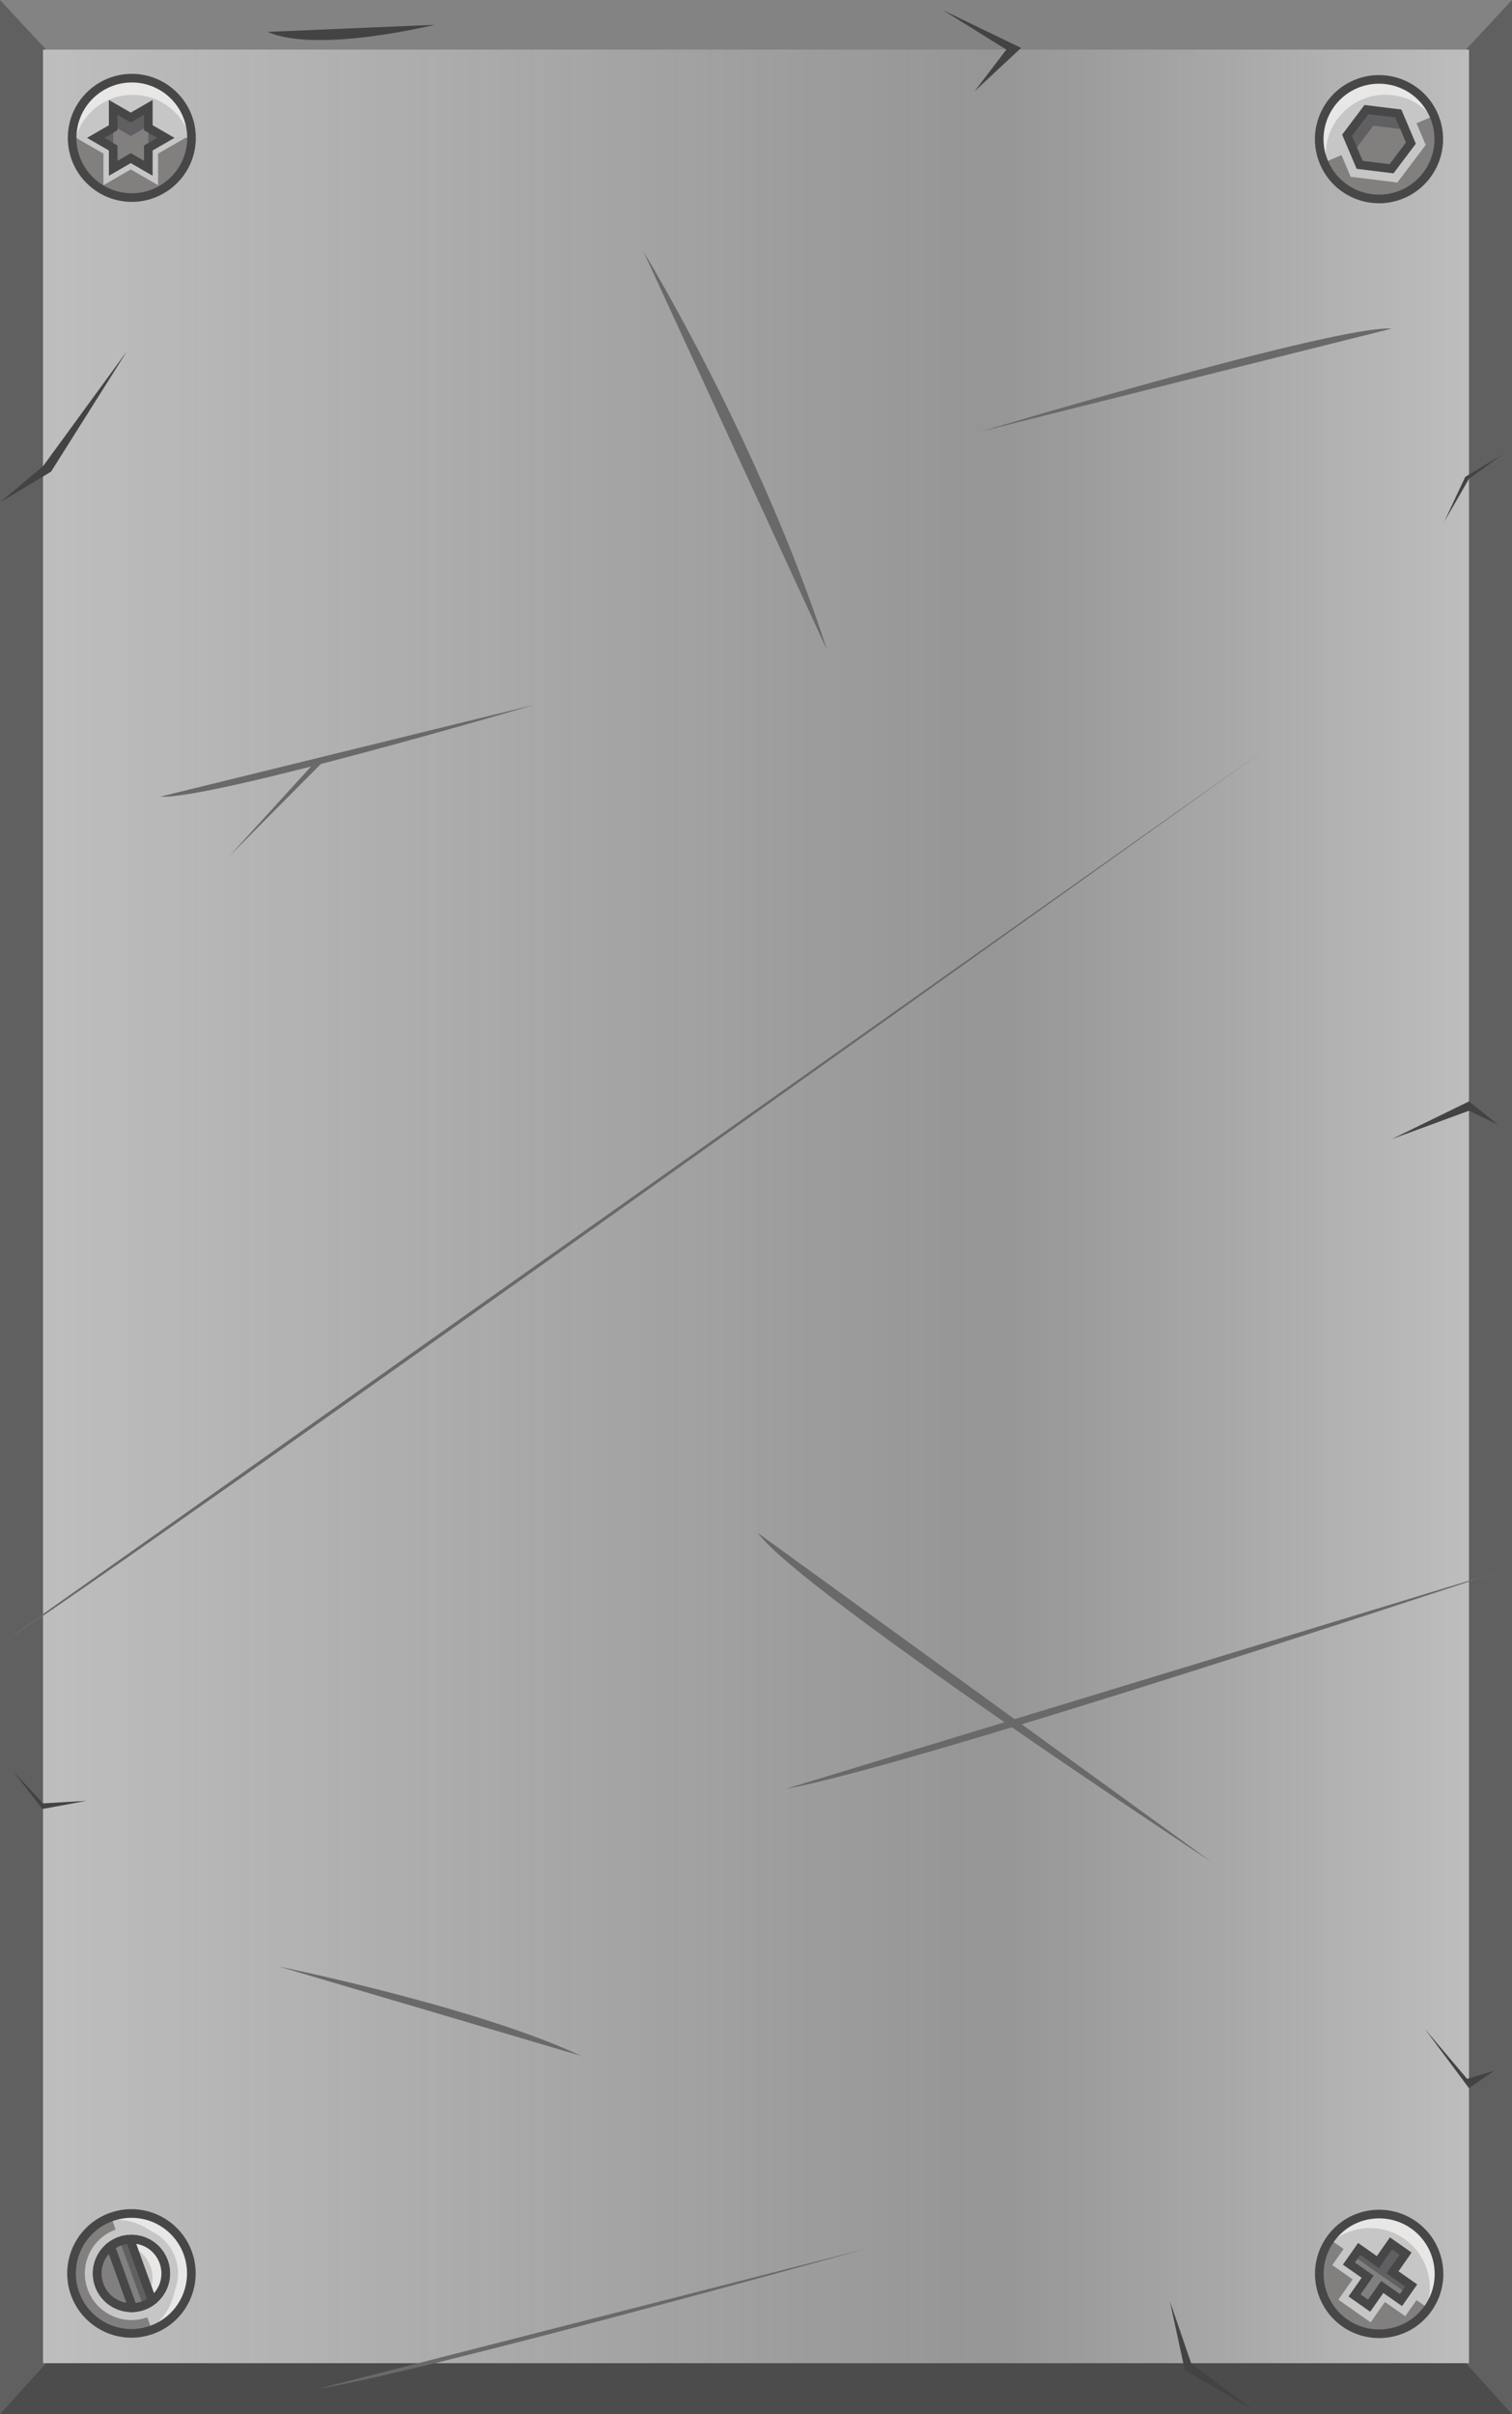 <?xml version="1.0" encoding="UTF-8" standalone="no"?>
<!-- Created with Inkscape (http://www.inkscape.org/) -->

<svg
   width="471.571mm"
   height="752.679mm"
   viewBox="0 0 471.571 752.679"
   version="1.1"
   id="svg20458"
   xml:space="preserve"
   inkscape:version="1.2.2 (732a01da63, 2022-12-09)"
   sodipodi:docname="stage.svg"
   inkscape:export-filename="panel2.svg"
   inkscape:export-xdpi="23.161549"
   inkscape:export-ydpi="23.161549"
   xmlns:inkscape="http://www.inkscape.org/namespaces/inkscape"
   xmlns:sodipodi="http://sodipodi.sourceforge.net/DTD/sodipodi-0.dtd"
   xmlns:xlink="http://www.w3.org/1999/xlink"
   xmlns="http://www.w3.org/2000/svg"
   xmlns:svg="http://www.w3.org/2000/svg"><sodipodi:namedview
     id="namedview20460"
     pagecolor="#ffffff"
     bordercolor="#000000"
     borderopacity="0.25"
     inkscape:showpageshadow="2"
     inkscape:pageopacity="0.0"
     inkscape:pagecheckerboard="0"
     inkscape:deskcolor="#d1d1d1"
     inkscape:document-units="mm"
     showgrid="false"
     inkscape:zoom="0.64"
     inkscape:cx="9539.8438"
     inkscape:cy="-15317.969"
     inkscape:window-width="1920"
     inkscape:window-height="991"
     inkscape:window-x="-9"
     inkscape:window-y="-9"
     inkscape:window-maximized="1"
     inkscape:current-layer="layer1" /><defs
     id="defs20455"><linearGradient
       inkscape:collect="always"
       id="linearGradient97620"><stop
         style="stop-color:#e5e5e5;stop-opacity:0.706;"
         offset="0"
         id="stop97616" /><stop
         style="stop-color:#cccccc;stop-opacity:0.498;"
         offset="0.664"
         id="stop97624" /><stop
         style="stop-color:#e6e6e6;stop-opacity:0.698;"
         offset="1"
         id="stop97618" /></linearGradient><linearGradient
       inkscape:collect="always"
       xlink:href="#linearGradient97620"
       id="linearGradient97622"
       x1="1531.366"
       y1="-1974.205"
       x2="1705.104"
       y2="-1974.205"
       gradientUnits="userSpaceOnUse"
       gradientTransform="matrix(2.555,0,0,2.607,200.962,43.008)" /></defs><g
     inkscape:label="Vrstva 1"
     inkscape:groupmode="layer"
     id="layer1"
     transform="translate(-4099.597,5480.134)"><g
       id="g794645"><rect
         style="fill:#606060;fill-opacity:1;stroke:none;stroke-width:0.081;stroke-linecap:round;stroke-linejoin:bevel;stroke-miterlimit:7.9;stroke-dasharray:none"
         id="rect96048"
         width="471.571"
         height="752.679"
         x="4099.597"
         y="-5480.134"
         ry="0" /><rect
         style="fill:url(#linearGradient97622);fill-opacity:1;stroke:none;stroke-width:0.107;stroke-linecap:round;stroke-linejoin:bevel;stroke-miterlimit:7.9;stroke-dasharray:none"
         id="rect96050"
         width="444.733"
         height="721.324"
         x="4113.016"
         y="-5464.67" /><path
         d="m 4556.786,-5464.67 14.382,-15.464 h -471.571 l 14.382,15.464"
         style="fill:#838383;fill-opacity:1;fill-rule:nonzero;stroke:none;stroke-width:0.033"
         id="path4340-4-6-4"
         sodipodi:nodetypes="cccc" /><path
         d="m 4113.979,-4743.346 -14.382,15.89 h 471.57 l -14.382,-15.89"
         style="fill:#4c4c4c;fill-opacity:1;fill-rule:nonzero;stroke:none;stroke-width:0.033"
         id="path4340-4-6-4-9"
         sodipodi:nodetypes="cccc" /><path
         d="m 4103.608,-4927.999 9.408,10.111 13.561,-0.787 -13.742,2.543 -9.228,-11.867"
         style="fill:#434343;fill-opacity:1;fill-rule:nonzero;stroke:none;stroke-width:0.031"
         id="path4352-4-1-3" /><path
         d="m 4280.838,-4839.166 -94.155,-27.826 c 0,0 61.752,12.575 94.155,27.826"
         style="fill:#696969;fill-opacity:1;fill-rule:nonzero;stroke:none;stroke-width:0.055"
         id="path4376-2-3-8" /><path
         d="m 4568.007,-5338.311 -10.258,7.472 -7.759,13.438 6.598,-14.064 11.418,-6.846"
         style="fill:#434343;fill-opacity:1;fill-rule:nonzero;stroke:none;stroke-width:0.028"
         id="path4370-0-7-1" /><path
         d="m 4357.574,-5277.382 -57.3,-124.339 c 0,0 36.286,59.465 57.3,124.339"
         style="fill:#696969;fill-opacity:1;fill-rule:nonzero;stroke:none;stroke-width:0.304"
         id="path3910-3-2" /><path
         d="m 4198.935,-4735.401 170.667,-43.601 c 0,0 -139.983,38.952 -170.667,43.601"
         style="fill:#696969;fill-opacity:1;fill-rule:nonzero;stroke:none;stroke-width:0.127"
         id="path4366-4-1-2" /><path
         d="m 4566.864,-5129.456 -9.115,-7.287 -24.111,11.771 24.111,-8.865 9.115,4.381"
         style="fill:#434343;fill-opacity:1;fill-rule:nonzero;stroke:none;stroke-width:0.086"
         id="path4402-2-0-9" /><path
         d="m 4464.451,-4762.707 6.646,19.361 19.415,14.634 -21.381,-12.441 -4.679,-21.554"
         style="fill:#434343;fill-opacity:1;fill-rule:nonzero;stroke:none;stroke-width:0.052"
         id="path4370-0-7-9" /><path
         d="m 4533.631,-5377.681 -127.779,32.001 c 0,0 110.424,-33.127 127.779,-32.001"
         style="fill:#696969;fill-opacity:1;fill-rule:nonzero;stroke:none;stroke-width:0.298"
         id="path4444-6-4" /><path
         d="m 4100.614,-4968.151 392.977,-277.921 c 0,0 -359.413,257.099 -392.977,277.921"
         style="fill:#696969;fill-opacity:1;fill-rule:nonzero;stroke:none;stroke-width:0.092"
         id="path4358-5-0-5" /><path
         d="m 4099.7,-5323.571 15.819,-9.508 23.642,-37.52 -26.145,35.826 -13.316,11.202"
         style="fill:#434343;fill-opacity:1;fill-rule:nonzero;stroke:none;stroke-width:0.068"
         id="path4354-4-9-7" /><path
         d="m 4335.934,-5002.206 141.548,102.614 c 0,0 -127.887,-84.008 -141.548,-102.614"
         style="fill:#696969;fill-opacity:1;fill-rule:nonzero;stroke:none;stroke-width:0.395"
         id="path4444-6-8" /><g
         id="g1213-3"
         transform="matrix(-0.103,0.147,0.147,0.103,4568.906,-4928.137)"><path
           d="m 945.362,323.06 c 0,-50.54 -36.04,-92.65 -83.83,-102.04 -6.52,-1.29 -13.27,-1.96 -20.17,-1.96 -6.9,0 -13.65,0.67 -20.17,1.96 -47.79,9.39 -83.83,51.5 -83.83,102.04 0,50.53 36.04,92.65 83.83,102.04 6.52,1.29 13.27,1.96 20.17,1.96 6.9,0 13.65,-0.67 20.17,-1.96 47.79,-9.39 83.83,-51.51 83.83,-102.04"
           style="fill:#827f7f;fill-opacity:1;fill-rule:nonzero;stroke:none;stroke-width:0.1"
           id="path56-4-3" /><path
           d="m 737.357,323.06 c 0,50.54 36.04,92.65 83.831,102.04 6.519,1.29 13.269,1.96 20.169,1.96 6.901,0 13.651,-0.67 20.17,-1.96 47.791,-9.39 83.83,-51.5 83.83,-102.04 0,-50.53 -36.04,-92.65 -83.83,-102.04 -6.52,-1.29 -13.27,-1.96 -20.17,-1.96 -6.9,0 -13.65,0.67 -20.17,1.96 -47.79,9.39 -83.83,51.51 -83.83,102.04"
           style="fill:#827f7f;fill-opacity:1;fill-rule:nonzero;stroke:none;stroke-width:0.1"
           id="path58-1-8" /><path
           d="m 737.357,323.06 c 0,50.54 36.04,92.65 83.831,102.04 6.519,1.29 13.269,1.96 20.169,1.96 v -208 c -6.9,0 -13.65,0.67 -20.17,1.96 -47.79,9.39 -83.83,51.51 -83.83,102.04"
           style="fill:#c6c6c7;fill-opacity:1;fill-rule:nonzero;stroke:none;stroke-width:0.1"
           id="path60-3-3" /><path
           d="m 766.407,323.979 c 0,-47.349 31.65,-87.31 74.95,-99.88 v -5.959 c -6.9,0 -13.65,0.67 -20.169,1.959 -47.791,9.391 -83.831,51.51 -83.831,102.041 0,50.54 36.04,92.649 83.831,102.04 6.519,1.289 13.269,1.96 20.169,1.96 v -2.281 c -43.3,-12.56 -74.95,-52.52 -74.95,-99.88"
           style="fill:#e8e7e6;fill-opacity:1;fill-rule:nonzero;stroke:none;stroke-width:0.1"
           id="path62-9-6" /><path
           d="m 841.362,419.559 c -6.322,0 -12.619,-0.611 -18.714,-1.817 -45.076,-8.857 -77.786,-48.676 -77.786,-94.683 0,-46.006 32.71,-85.825 77.776,-94.681 12.219,-2.415 25.239,-2.414 37.441,-0.001 45.074,8.857 77.783,48.676 77.783,94.682 0,46.007 -32.709,85.826 -77.776,94.681 -6.104,1.208 -12.401,1.819 -18.724,1.819 z m 0,-208 c -7.292,0 -14.569,0.707 -21.624,2.103 -52.074,10.232 -89.876,56.241 -89.876,109.397 0,53.157 37.802,99.166 89.884,109.4 14.085,2.788 29.139,2.789 43.243,-0.002 52.071,-10.232 89.873,-56.241 89.873,-109.398 0,-53.156 -37.802,-99.165 -89.883,-109.399 -7.048,-1.394 -14.324,-2.101 -21.617,-2.101"
           style="fill:#474748;fill-opacity:1;fill-rule:nonzero;stroke:none;stroke-width:0.1"
           id="path64-7-5" /><path
           d="m 902.72,307.742 h -44.163 v -44.164 h -34.46 v 44.164 h -44.164 v 34.46 h 44.164 v 44.163 h 34.46 v -44.163 h 44.163 z m -27.163,51.46 v 43.163 h -68.461 v -43.163 h -29.535 v -68.46 h 29.535 v -43.164 h 68.461 v 43.164 h 43.163 v 68.46 h -43.163"
           style="fill:#c6c6c7;fill-opacity:1;fill-rule:nonzero;stroke:none;stroke-width:0.1"
           id="path66-1-3" /><path
           d="m 841.36,386.365 v -122.79 H 824.1 v 44.17 h -44.17 v 34.46 h 44.17 v 44.16 h 17.26"
           style="fill:#605f61;fill-opacity:1;fill-rule:nonzero;stroke:none;stroke-width:0.1"
           id="path68-4-9" /><path
           d="m 841.356,380.193 v -110.445 h -15.524 v 39.729 h -39.73 v 30.995 h 39.73 v 39.721 h 15.524"
           style="fill:#605f61;fill-opacity:1;fill-rule:nonzero;stroke:none;stroke-width:0.1"
           id="path70-0-1" /><path
           d="m 833.329,277.25 h 15.996 v 39.723 h 39.723 v 15.996 h -39.723 v 39.724 h -15.996 v -39.724 h -39.724 v -15.996 h 39.724 z m 30.996,-15 h -45.996 v 39.723 h -39.724 v 45.996 h 39.724 v 39.724 h 45.996 v -39.724 h 39.723 v -45.996 h -39.723 v -39.723"
           style="fill:#474748;fill-opacity:1;fill-rule:nonzero;stroke:none;stroke-width:0.1"
           id="path72-8-1" /></g><g
         id="g1146-0-8-3-2"
         transform="matrix(-0.169,0.061,0.061,0.169,4214.945,-4859.879)"
         inkscape:export-filename="nail7.svg"
         inkscape:export-xdpi="96"
         inkscape:export-ydpi="96"><path
           d="m 660.555,323.06 c 0,-50.54 -36.04,-92.65 -83.83,-102.04 -6.52,-1.29 -13.27,-1.96 -20.17,-1.96 -6.9,0 -13.65,0.67 -20.17,1.96 -47.79,9.39 -83.83,51.5 -83.83,102.04 0,50.53 36.04,92.65 83.83,102.04 6.52,1.29 13.27,1.96 20.17,1.96 6.9,0 13.65,-0.67 20.17,-1.96 47.79,-9.39 83.83,-51.51 83.83,-102.04"
           style="fill:#827f7f;fill-opacity:1;fill-rule:nonzero;stroke:none;stroke-width:0.1"
           id="path34-4-9-5-9" /><path
           d="m 452.55,323.06 c 0,50.54 36.04,92.65 83.83,102.04 6.52,1.29 13.27,1.96 20.17,1.96 6.9,0 13.65,-0.67 20.17,-1.96 47.79,-9.39 83.83,-51.5 83.83,-102.04 0,-50.53 -36.04,-92.65 -83.83,-102.04 -6.52,-1.29 -13.27,-1.96 -20.17,-1.96 -6.9,0 -13.65,0.67 -20.17,1.96 -47.79,9.39 -83.83,51.51 -83.83,102.04"
           style="fill:#827f7f;fill-opacity:1;fill-rule:nonzero;stroke:none;stroke-width:0.1"
           id="path36-6-6-4-0" /><path
           d="m 452.55,323.06 c 0,50.54 36.04,92.65 83.83,102.04 6.52,1.29 13.27,1.96 20.17,1.96 v -208 c -6.9,0 -13.65,0.67 -20.17,1.96 -47.79,9.39 -83.83,51.51 -83.83,102.04"
           style="fill:#c6c6c7;fill-opacity:1;fill-rule:nonzero;stroke:none;stroke-width:0.1"
           id="path38-30-6-3-7" /><path
           d="m 481.6,323.979 c 0,-47.349 31.65,-87.31 74.95,-99.88 v -5.959 c -6.9,0 -13.65,0.67 -20.17,1.959 -47.79,9.391 -83.83,51.51 -83.83,102.041 0,50.54 36.04,92.649 83.83,102.04 6.52,1.289 13.27,1.96 20.17,1.96 v -2.281 c -43.3,-12.56 -74.95,-52.52 -74.95,-99.88"
           style="fill:#e8e7e6;fill-opacity:1;fill-rule:nonzero;stroke:none;stroke-width:0.1"
           id="path40-3-4-2-0" /><path
           d="m 556.555,419.559 c -6.324,0 -12.62,-0.611 -18.715,-1.817 -45.076,-8.857 -77.785,-48.676 -77.785,-94.683 0,-46.006 32.709,-85.825 77.776,-94.681 12.217,-2.415 25.239,-2.414 37.439,-0.001 45.075,8.857 77.785,48.676 77.785,94.682 0,46.007 -32.71,85.826 -77.776,94.681 -6.105,1.208 -12.401,1.819 -18.724,1.819 z m 0,-208 c -7.293,0 -14.569,0.707 -21.625,2.103 -52.074,10.232 -89.875,56.241 -89.875,109.397 0,53.157 37.801,99.166 89.884,109.4 14.083,2.787 29.139,2.789 43.241,-0.002 52.073,-10.232 89.875,-56.241 89.875,-109.398 0,-53.156 -37.802,-99.165 -89.884,-109.399 -7.048,-1.394 -14.323,-2.101 -21.616,-2.101"
           style="fill:#474748;fill-opacity:1;fill-rule:nonzero;stroke:none;stroke-width:0.1"
           id="path42-5-4-6-9" /><path
           d="m 575.377,264.001 c -2.22,-0.709 -4.491,-1.292 -6.804,-1.751 -3.886,-0.76 -7.908,-1.167 -12.023,-1.167 -4.105,0 -8.127,0.407 -12.013,1.167 -2.199,0.438 -4.366,0.98 -6.47,1.646 -25.204,7.867 -43.489,31.382 -43.489,59.159 0,27.777 18.285,51.302 43.489,59.179 2.104,0.657 4.271,1.209 6.47,1.636 3.886,0.76 7.908,1.167 12.013,1.167 4.115,0 8.137,-0.407 12.023,-1.167 2.313,-0.459 4.584,-1.042 6.804,-1.74 25.026,-7.971 43.155,-31.413 43.155,-59.075 0,-27.662 -18.129,-51.094 -43.155,-59.054 z m 5.751,136.178 c -2.897,0.912 -5.863,1.673 -8.883,2.272 -5.073,0.993 -10.324,1.523 -15.697,1.523 -5.359,0 -10.61,-0.53 -15.683,-1.523 -2.871,-0.558 -5.7,-1.279 -8.448,-2.136 -32.904,-10.283 -56.776,-40.997 -56.776,-77.262 -0.001,-36.264 23.872,-66.965 56.776,-77.235 2.748,-0.87 5.577,-1.578 8.448,-2.149 5.073,-0.993 10.324,-1.523 15.683,-1.523 5.373,0 10.624,0.53 15.697,1.523 3.02,0.599 5.985,1.36 8.883,2.285 32.673,10.393 56.341,40.985 56.341,77.099 0,36.115 -23.668,66.72 -56.341,77.126"
           style="fill:#c6c6c7;fill-opacity:1;fill-rule:nonzero;stroke:none;stroke-width:0.1"
           id="path44-0-1-6-6" /><path
           d="m 556.555,375.042 c -3.41,0 -6.801,-0.329 -10.08,-0.979 -24.284,-4.77 -41.902,-26.221 -41.902,-51.004 0,-24.783 17.618,-46.232 41.891,-51.001 6.579,-1.303 13.613,-1.301 20.17,-0.002 24.284,4.771 41.903,26.22 41.903,51.003 0,24.783 -17.619,46.234 -41.892,51.002 -3.29,0.652 -6.681,0.981 -10.09,0.981 z m 0,-118.964 c -4.386,0 -8.757,0.425 -12.993,1.263 -31.279,6.146 -53.989,33.786 -53.989,65.718 0,31.934 22.71,59.573 54,65.721 8.45,1.674 17.503,1.676 25.974,-0.002 31.279,-6.146 53.99,-33.785 53.99,-65.719 0,-31.932 -22.711,-59.572 -54,-65.72 -4.226,-0.836 -8.597,-1.261 -12.982,-1.261"
           style="fill:#474748;fill-opacity:1;fill-rule:nonzero;stroke:none;stroke-width:0.1"
           id="path46-3-0-1-7" /><path
           d="m 563.12,266.275 c 1.82,-0.58 3.69,-1.06 5.59,-1.45 -0.21,-0.05 -0.41,-0.09 -0.62,-0.13 -3.73,-0.73 -7.59,-1.12 -11.54,-1.12 -3.94,0 -7.8,0.39 -11.53,1.12 -2.11,0.42 -4.19,0.94 -6.21,1.58 -24.19,7.55 -41.74,30.12 -41.74,56.78 0,26.66 17.55,49.24 41.74,56.8 2.02,0.63 4.1,1.16 6.21,1.57 3.73,0.73 7.59,1.12 11.53,1.12 3.95,0 7.81,-0.39 11.54,-1.12 0.21,-0.04 0.41,-0.08 0.62,-0.13 -1.9,-0.38 -3.77,-0.87 -5.59,-1.44 -24.19,-7.56 -41.74,-30.14 -41.74,-56.8 0,-26.66 17.55,-49.23 41.74,-56.78"
           style="fill:#e8e7e6;fill-opacity:1;fill-rule:nonzero;stroke:none;stroke-width:0.1"
           id="path48-7-4-2-9" /><path
           d="m 556.71,382.545 v -118.97 h -0.16 c -3.94,0 -7.8,0.39 -11.53,1.12 -2.11,0.42 -4.19,0.94 -6.21,1.58 v 113.58 c 2.02,0.63 4.1,1.16 6.21,1.57 3.73,0.73 7.59,1.12 11.53,1.12 h 0.16"
           style="fill:#605f61;fill-opacity:1;fill-rule:nonzero;stroke:none;stroke-width:0.1"
           id="path50-8-6-5-3" /><path
           d="m 546.31,272.086 c 0.058,-0.012 0.116,-0.024 0.174,-0.036 6.612,-1.293 13.519,-1.294 20.166,0.005 0.157,0.031 0.313,0.064 0.47,0.096 v 101.818 c -0.163,0.034 -0.327,0.068 -0.49,0.1 -6.607,1.292 -13.509,1.298 -20.171,-0.004 -0.049,-0.01 -0.099,-0.02 -0.149,-0.029 z m 10.24,-16.011 c -4.333,0 -8.696,0.424 -12.969,1.26 -2.473,0.491 -4.831,1.092 -7.035,1.79 l -5.236,1.658 v 124.59 l 5.268,1.642 c 2.315,0.722 4.673,1.319 7.011,1.773 8.536,1.67 17.4,1.669 25.94,-0.002 2.479,-0.491 4.942,-1.121 7.341,-1.876 l 5.25,-1.651 v -124.364 l -5.22,-1.666 c -2.381,-0.76 -4.855,-1.395 -7.351,-1.89 -4.293,-0.84 -8.66,-1.264 -12.999,-1.264"
           style="fill:#474748;fill-opacity:1;fill-rule:nonzero;stroke:none;stroke-width:0.1"
           id="path52-6-9-7-2" /><path
           d="m 556.55,375.045 c -3.368,0 -6.763,-0.329 -10.091,-0.98 -1.806,-0.351 -3.626,-0.812 -5.417,-1.37 -21.813,-6.817 -36.472,-26.766 -36.472,-49.64 0,-22.871 14.658,-42.811 36.474,-49.621 1.71,-0.541 3.53,-1.004 5.44,-1.384 6.612,-1.293 13.519,-1.294 20.166,0.005 1.925,0.382 3.846,0.876 5.69,1.465 21.655,6.888 36.2,26.794 36.2,49.535 0,22.744 -14.546,42.659 -36.196,49.554 -1.856,0.584 -3.787,1.077 -5.714,1.46 -3.307,0.647 -6.705,0.976 -10.08,0.976 z m 0,-118.97 c -4.333,0 -8.696,0.424 -12.969,1.26 -2.473,0.491 -4.831,1.092 -7.035,1.79 -28.086,8.765 -46.976,34.461 -46.976,63.93 0,29.47 18.889,55.173 47.003,63.958 2.32,0.724 4.678,1.321 7.016,1.775 8.536,1.67 17.4,1.669 25.94,-0.002 2.479,-0.491 4.942,-1.121 7.341,-1.876 27.925,-8.894 46.67,-34.552 46.67,-63.855 0,-29.302 -18.746,-54.953 -46.646,-63.828 -2.375,-0.758 -4.848,-1.393 -7.345,-1.888 -4.293,-0.84 -8.66,-1.264 -12.999,-1.264"
           style="fill:#474748;fill-opacity:1;fill-rule:nonzero;stroke:none;stroke-width:0.1"
           id="path54-4-2-5-1" /></g><g
         id="g1170-1-0"
         transform="matrix(0.07,0.165,0.165,-0.07,4382.253,-5482.555)"><path
           d="m 660.555,657.411 c 0,-50.54 -36.04,-92.65 -83.83,-102.04 -6.52,-1.29 -13.27,-1.96 -20.17,-1.96 -6.9,0 -13.65,0.67 -20.17,1.96 -47.79,9.39 -83.83,51.5 -83.83,102.04 0,50.53 36.04,92.65 83.83,102.04 6.52,1.29 13.27,1.96 20.17,1.96 6.9,0 13.65,-0.67 20.17,-1.96 47.79,-9.39 83.83,-51.51 83.83,-102.04"
           style="fill:#827f7f;fill-opacity:1;fill-rule:nonzero;stroke:none;stroke-width:0.1"
           id="path106-7-4" /><path
           d="m 452.55,657.411 c 0,50.54 36.04,92.65 83.83,102.04 6.52,1.29 13.27,1.96 20.17,1.96 6.9,0 13.65,-0.67 20.17,-1.96 47.79,-9.39 83.83,-51.5 83.83,-102.04 0,-50.53 -36.04,-92.65 -83.83,-102.04 -6.52,-1.29 -13.27,-1.96 -20.17,-1.96 -6.9,0 -13.65,0.67 -20.17,1.96 -47.79,9.39 -83.83,51.51 -83.83,102.04"
           style="fill:#827f7f;fill-opacity:1;fill-rule:nonzero;stroke:none;stroke-width:0.1"
           id="path108-0-6" /><path
           d="m 452.55,655.571 c 0,50.54 36.04,92.65 83.83,102.04 6.52,1.29 13.27,1.96 20.17,1.96 v -208 c -6.9,0 -13.65,0.67 -20.17,1.96 -47.79,9.39 -83.83,51.51 -83.83,102.04"
           style="fill:#c6c6c7;fill-opacity:1;fill-rule:nonzero;stroke:none;stroke-width:0.1"
           id="path110-4-7" /><path
           d="m 533.466,657.411 27.97,-48.433 H 528.59 l -27.96,48.433 27.96,48.433 h 32.846 l -27.97,-48.433"
           style="fill:#605f61;fill-opacity:1;fill-rule:nonzero;stroke:none;stroke-width:0.1"
           id="path112-4-2" /><path
           d="m 588.327,602.379 h -63.545 l -31.773,55.032 31.773,55.032 h 63.545 l 31.773,-55.032 z m 9.184,125.972 h -81.914 l -40.956,-70.94 40.956,-70.939 h 81.914 l 40.958,70.939 -40.958,70.94"
           style="fill:#c6c6c7;fill-opacity:1;fill-rule:nonzero;stroke:none;stroke-width:0.1"
           id="path114-5-1" /><path
           d="m 481.6,657.413 c 0,-47.35 31.65,-87.31 74.95,-99.88 v -5.96 c -6.9,0 -13.65,0.67 -20.17,1.96 -47.79,9.39 -83.83,51.51 -83.83,102.04 0,50.54 36.04,92.65 83.83,102.04 6.52,1.29 13.27,1.96 20.17,1.96 v -2.28 c -43.3,-12.56 -74.95,-52.52 -74.95,-99.88"
           style="fill:#e8e7e6;fill-opacity:1;fill-rule:nonzero;stroke:none;stroke-width:0.1"
           id="path116-3-0" /><path
           d="m 556.555,753.911 c -6.324,0 -12.62,-0.611 -18.715,-1.817 -45.076,-8.857 -77.785,-48.676 -77.785,-94.683 0,-46.007 32.709,-85.825 77.776,-94.68 12.209,-2.416 25.249,-2.415 37.438,-0.002 45.076,8.857 77.786,48.675 77.786,94.682 0,46.007 -32.71,85.826 -77.776,94.681 -6.105,1.208 -12.401,1.819 -18.724,1.819 z m 0,-208 c -7.299,0 -14.575,0.708 -21.626,2.103 -52.073,10.231 -89.874,56.24 -89.874,109.397 0,53.157 37.801,99.166 89.884,109.4 14.083,2.786 29.139,2.788 43.241,-0.002 52.073,-10.232 89.875,-56.241 89.875,-109.398 0,-53.157 -37.802,-99.166 -89.885,-109.399 -7.041,-1.393 -14.317,-2.101 -21.615,-2.101"
           style="fill:#474748;fill-opacity:1;fill-rule:nonzero;stroke:none;stroke-width:0.1"
           id="path118-1-3" /><path
           d="m 528.592,608.978 -27.963,48.433 27.963,48.433 h 55.925 l 27.963,-48.433 -27.963,-48.433 h -55.925"
           style="fill:#827f7f;fill-opacity:1;fill-rule:nonzero;stroke:none;stroke-width:0.1"
           id="path120-1-2" /><path
           d="m 531.03,657.412 27.97,-48.43 h -30.41 l -27.96,48.43 27.96,48.43 H 559 l -27.97,-48.43"
           style="fill:#605f61;fill-opacity:1;fill-rule:nonzero;stroke:none;stroke-width:0.1"
           id="path122-9-5" /><path
           d="m 532.922,616.479 h 47.265 l 23.633,40.932 -23.633,40.933 h -47.265 l -23.632,-40.933 z m 55.925,-15 h -64.585 l -32.293,55.932 32.293,55.933 h 64.585 l 32.293,-55.933 -32.293,-55.932"
           style="fill:#474748;fill-opacity:1;fill-rule:nonzero;stroke:none;stroke-width:0.1"
           id="path124-9-1" /></g><g
         id="g1194-9-2"
         transform="matrix(0,0.179,0.179,0,4023.198,-5638.107)"><path
           d="m 1018.66,656.491 c 0,50.54 36.04,92.65 83.83,102.04 6.52,1.29 13.27,1.96 20.17,1.96 6.9,0 13.65,-0.67 20.17,-1.96 47.79,-9.39 83.83,-51.5 83.83,-102.04 0,-50.53 -36.04,-92.65 -83.83,-102.04 -6.52,-1.29 -13.27,-1.96 -20.17,-1.96 -6.9,0 -13.65,0.67 -20.17,1.96 -47.79,9.39 -83.83,51.51 -83.83,102.04"
           style="fill:#827f7f;fill-opacity:1;fill-rule:nonzero;stroke:none;stroke-width:0.1"
           id="path14-8-6-5" /><path
           d="m 1018.66,656.491 c 0,50.54 36.04,92.65 83.83,102.04 6.52,1.29 13.27,1.96 20.17,1.96 v -208 c -6.9,0 -13.65,0.67 -20.17,1.96 -47.79,9.39 -83.83,51.51 -83.83,102.04"
           style="fill:#c6c6c7;fill-opacity:1;fill-rule:nonzero;stroke:none;stroke-width:0.1"
           id="path16-1-8-3" /><path
           d="m 1047.71,658.331 c 0,-47.35 31.65,-87.31 74.95,-99.88 v -5.96 c -6.9,0 -13.65,0.67 -20.17,1.96 -47.79,9.39 -83.83,51.51 -83.83,102.04 0,50.54 36.04,92.65 83.83,102.04 6.52,1.29 13.27,1.96 20.17,1.96 v -2.28 c -43.3,-12.56 -74.95,-52.52 -74.95,-99.88"
           style="fill:#e8e7e6;fill-opacity:1;fill-rule:nonzero;stroke:none;stroke-width:0.1"
           id="path18-5-8-4" /><path
           d="m 1122.66,752.991 c -6.33,0 -12.62,-0.611 -18.72,-1.818 -45.07,-8.856 -77.78,-48.675 -77.78,-94.682 0,-46.007 32.71,-85.826 77.77,-94.681 12.21,-2.416 25.25,-2.414 37.44,-0.002 45.08,8.857 77.79,48.676 77.79,94.683 0,46.007 -32.71,85.826 -77.78,94.68 -6.1,1.209 -12.4,1.82 -18.72,1.82 z m 0,-208 c -7.3,0 -14.57,0.707 -21.63,2.102 -52.07,10.232 -89.87,56.241 -89.87,109.398 0,53.157 37.8,99.166 89.88,109.399 14.08,2.786 29.14,2.789 43.24,-0.002 52.08,-10.231 89.88,-56.24 89.88,-109.397 0,-53.157 -37.8,-99.166 -89.89,-109.4 -7.04,-1.393 -14.32,-2.1 -21.61,-2.1"
           style="fill:#474748;fill-opacity:1;fill-rule:nonzero;stroke:none;stroke-width:0.1"
           id="path20-8-3-4" /><path
           d="m 1205.1,702.253 h -54.96 l -27.48,47.6 v -34 l 17.67,-30.6 h 35.33 l -17.67,-30.6 17.67,-30.6 h -35.33 l -17.67,-30.6 v -34 l 27.48,47.6 h 54.96 l -27.48,47.6 27.48,47.6"
           style="fill:#c6c6c7;fill-opacity:1;fill-rule:nonzero;stroke:none;stroke-width:0.1"
           id="path22-8-7-2" /><path
           d="m 1122.66,715.853 17.66,-30.601 h 35.34 l -17.67,-30.601 17.67,-30.601 h -35.34 l -17.66,-30.601 -17.67,30.601 h -35.33 l 17.66,30.601 -17.66,30.601 h 35.33 l 17.67,30.601"
           style="fill:#827f7f;fill-opacity:1;fill-rule:nonzero;stroke:none;stroke-width:0.1"
           id="path24-0-4-5" /><path
           d="m 1119.53,654.651 -17.67,-30.6 h -32.2 l 17.66,30.6 -17.66,30.6 h 32.2 l 17.67,-30.6"
           style="fill:#605f61;fill-opacity:1;fill-rule:nonzero;stroke:none;stroke-width:0.1"
           id="path26-0-1-3" /><path
           d="m 1137.2,624.051 1.56,-2.7 -16.1,-27.9 -17.67,30.6 h 32.21"
           style="fill:#605f61;fill-opacity:1;fill-rule:nonzero;stroke:none;stroke-width:0.1"
           id="path28-5-7-7" /><path
           d="m 1137.2,685.251 h -32.21 l 17.67,30.6 16.1,-27.9 -1.56,-2.7"
           style="fill:#605f61;fill-opacity:1;fill-rule:nonzero;stroke:none;stroke-width:0.1"
           id="path30-1-8-0" /><path
           d="m 1082.65,631.55 h 26.67 l 13.34,-23.101 13.33,23.101 h 26.68 l -13.34,23.101 13.34,23.101 h -26.68 l -13.33,23.101 -13.34,-23.101 h -26.67 l 13.33,-23.101 z m 40.01,-53.101 -22,38.101 h -44 l 22,38.101 -22,38.101 h 44 l 22,38.101 21.99,-38.101 h 44 l -22,-38.101 22,-38.101 h -44 l -21.99,-38.101"
           style="fill:#474748;fill-opacity:1;fill-rule:nonzero;stroke:none;stroke-width:0.1"
           id="path32-4-4-1" /></g><path
         d="m 4183.041,-5470.192 52.129,-2.209 c 0,0 -36.677,9.036 -52.129,2.209"
         style="fill:#434343;fill-opacity:1;fill-rule:nonzero;stroke:none;stroke-width:0.099"
         id="path3734-8-8" /><path
         d="m 4543.936,-4847.617 13.248,15.635 8.418,-2.532 -7.852,5.417 -13.814,-18.521"
         style="fill:#434343;fill-opacity:1;fill-rule:nonzero;stroke:none;stroke-width:0.126"
         id="path3712-5-4" /><path
         d="m 4149.554,-5231.753 116.805,-28.665 c 0,0 -100.935,29.715 -116.805,28.665"
         style="fill:#696969;fill-opacity:1;fill-rule:nonzero;stroke:none;stroke-width:0.194"
         id="path3602-1-0" /><path
         d="m 4196.601,-5241.153 -25.649,28.119 31.461,-31.69 z"
         style="fill:#696969;fill-opacity:1;fill-rule:nonzero;stroke:none;stroke-width:0.194"
         id="path3604-3-3" /><path
         d="m 4344.567,-4922.373 224.205,-68.299 c 0,0 -182.104,60.621 -224.205,68.299"
         style="fill:#696969;fill-opacity:1;fill-rule:nonzero;stroke:none;stroke-width:0.104"
         id="path3506-3-5" /><path
         d="m 4393.641,-5476.995 19.823,12.326 -9.912,12.996 14.51,-13.519 -24.422,-11.803"
         style="fill:#434343;fill-opacity:1;fill-rule:nonzero;stroke:none;stroke-width:0.078"
         id="path3522-9-7" /></g></g></svg>
